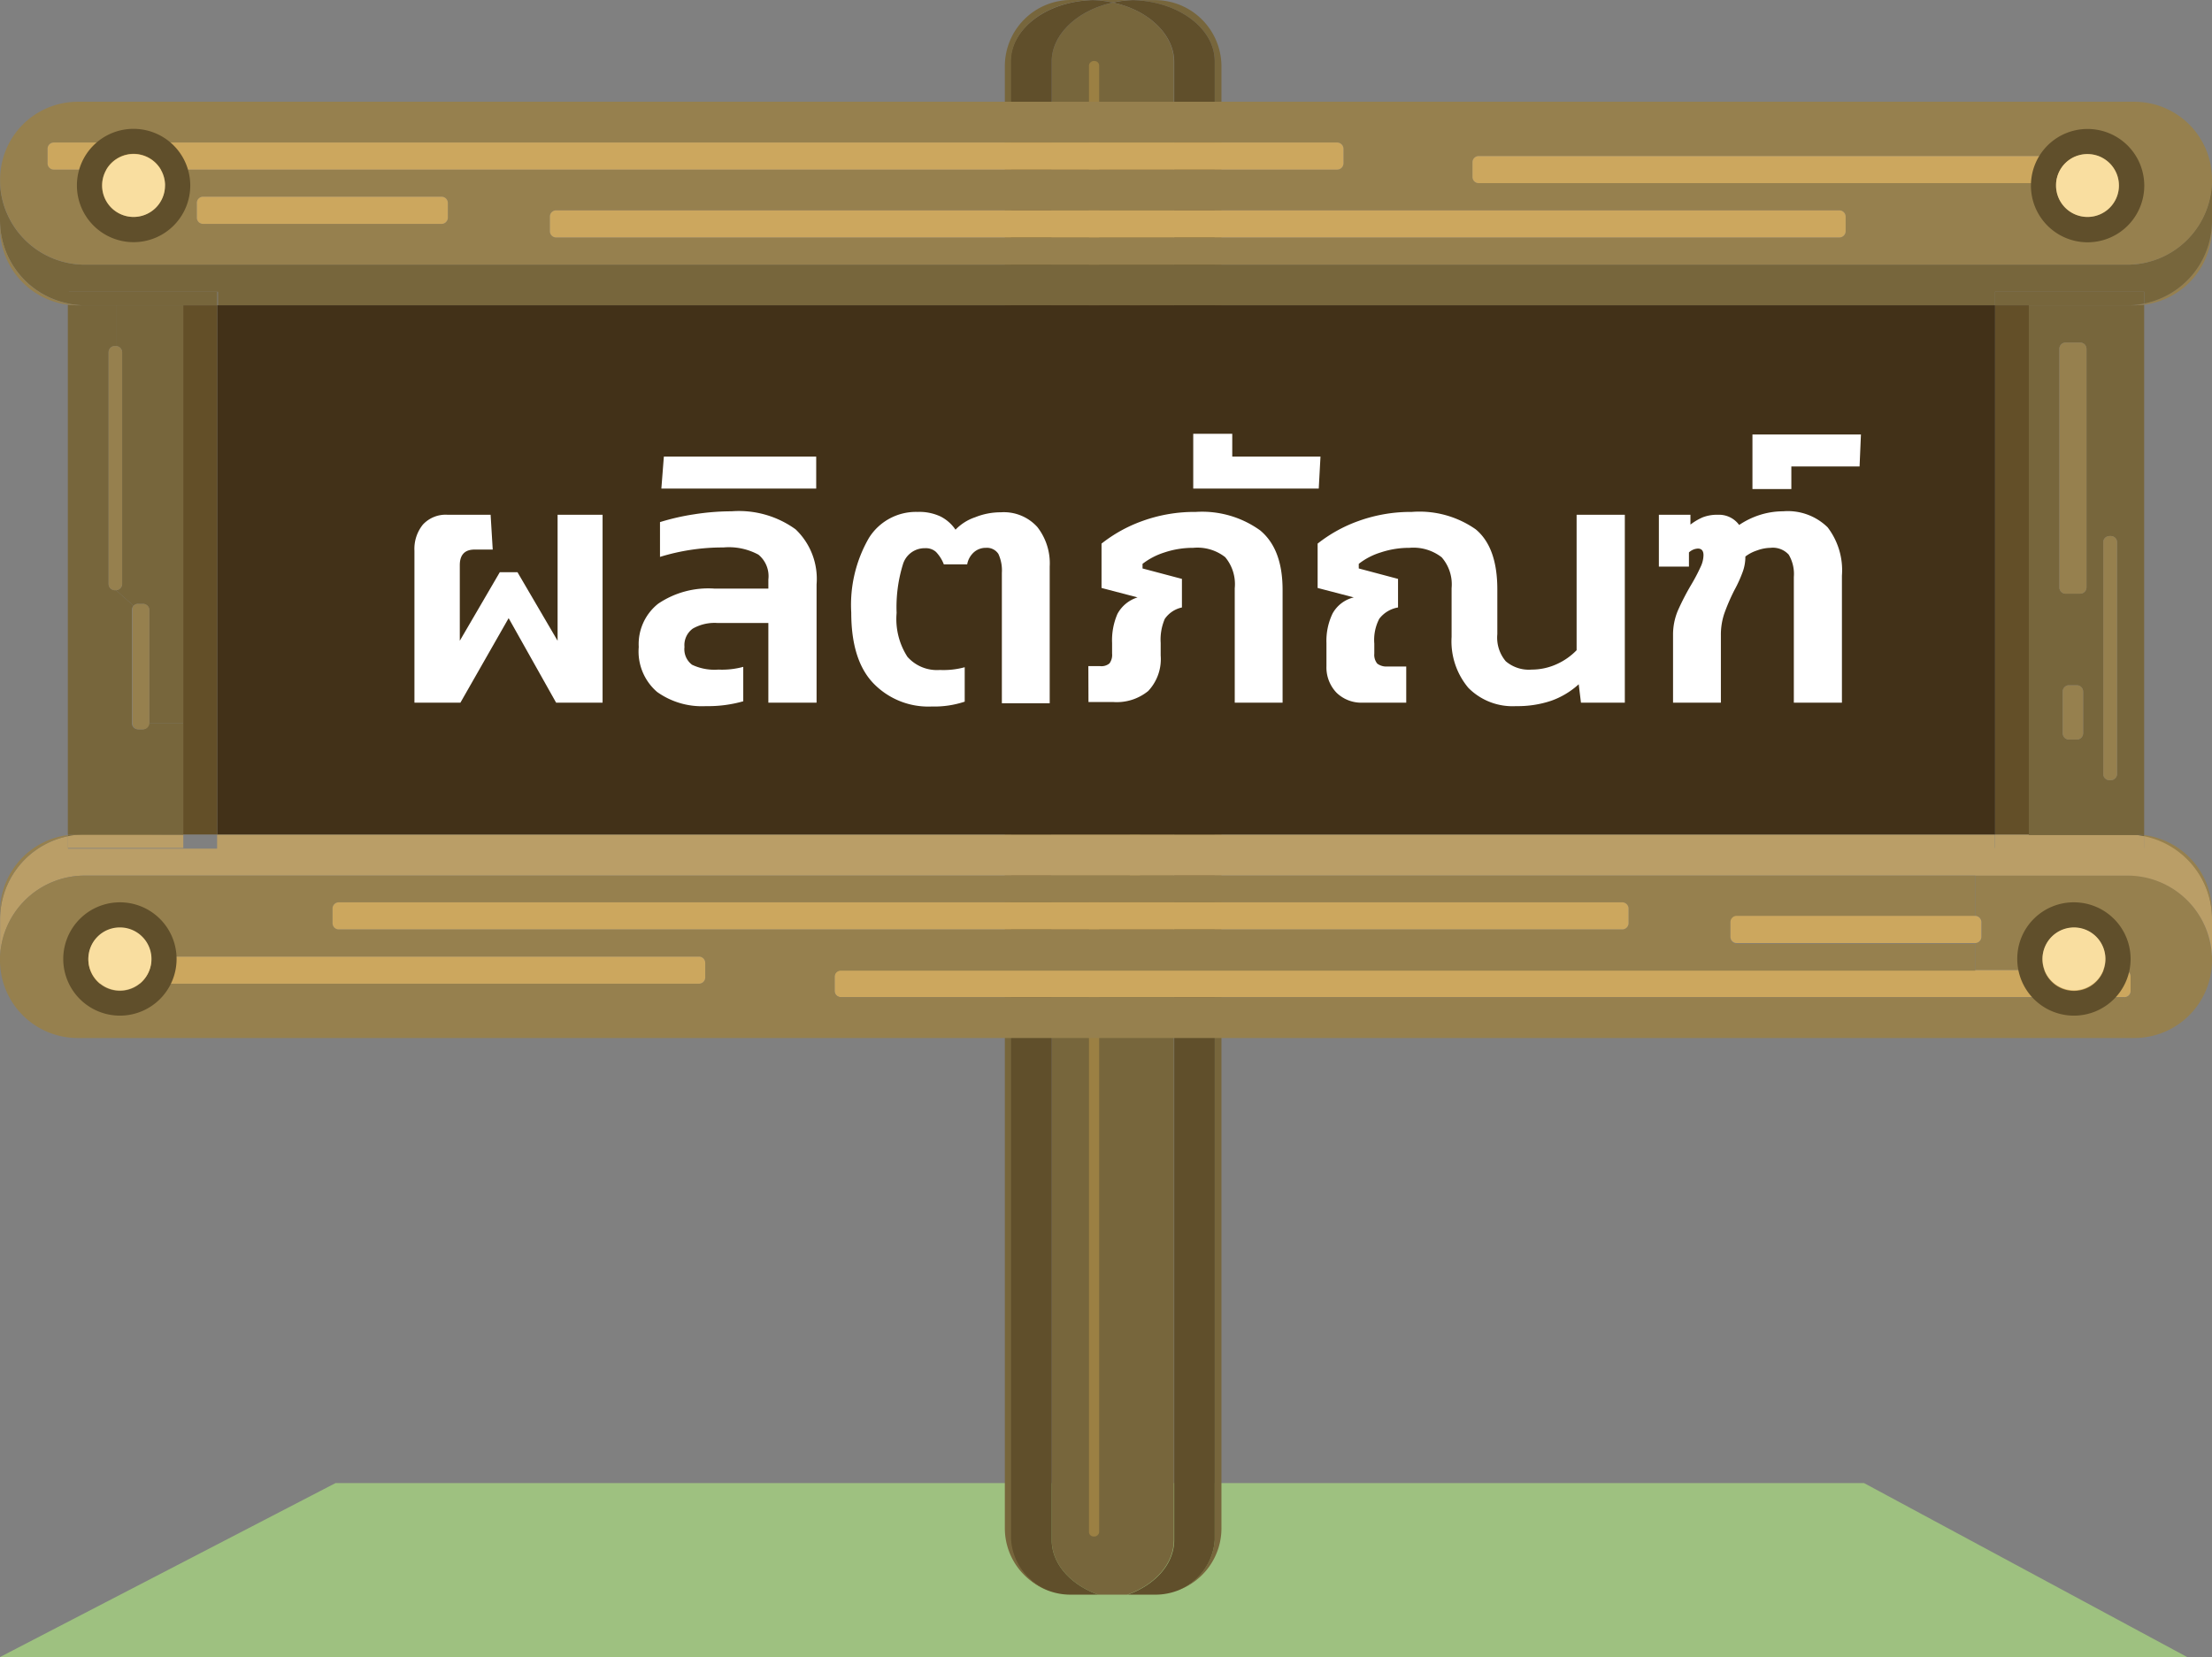 <svg xmlns="http://www.w3.org/2000/svg" viewBox="0 0 178 133.36"><rect x="0" y="0" width="178" height="133.36" fill="#808080" stroke="none"/><defs><style>.cls-1{fill:#9ec180;}.cls-2{fill:#77663c;}.cls-3{fill:#604f2b;}.cls-4{fill:#9b8043;}.cls-5{fill:#96804e;}.cls-6{fill:#ba9e67;}.cls-7{fill:#cca75e;}.cls-8{fill:#634f28;}.cls-9{fill:#423118;}.cls-10{fill:#f9dea0;}.cls-11{fill:#fff;}</style></defs><title>Asset 4</title><g id="Layer_2" data-name="Layer 2"><g id="ป้ายผลิตภัณ"><polygon class="cls-1" points="176 133.36 0 133.36 27 119.36 150 119.36 176 133.36"/><path class="cls-2" d="M98.54,5.58V123.23a5.3,5.3,0,0,1-3.48,5A4.72,4.72,0,0,0,98,124.16V5.19C98,2.53,95.08.36,91.44.26H93.2A5.34,5.34,0,0,1,98.54,5.58Z" transform="translate(-0.25 -0.25)"/><path class="cls-3" d="M98,5.19v119a4.72,4.72,0,0,1-2.93,4.05,5,5,0,0,1-1.86.35H91c2.23-.8,3.74-2.48,3.74-4.4V5.19C94.71,3,92.64,1.05,89.8.46a7.91,7.91,0,0,1,1.64-.2C95.08.36,98,2.53,98,5.19Z" transform="translate(-0.25 -0.25)"/><path class="cls-2" d="M94.71,5.19v119c0,1.92-1.51,3.6-3.74,4.4H88.62c-2.22-.8-3.74-2.48-3.74-4.4V5.19C84.88,3,87,1.05,89.8.46,92.64,1.05,94.71,3,94.71,5.19Z" transform="translate(-0.25 -0.25)"/><path class="cls-2" d="M91.16.25h.28a7.91,7.91,0,0,0-1.64.2,8,8,0,0,0-1.64-.2h3Z" transform="translate(-0.25 -0.25)"/><path class="cls-3" d="M88.16.26a8,8,0,0,1,1.64.2C87,1.05,84.88,3,84.88,5.19v119c0,1.92,1.52,3.6,3.74,4.4H86.39a5.08,5.08,0,0,1-1.83-.34,4.72,4.72,0,0,1-3-4.06V5.19C81.61,2.53,84.51.36,88.16.26Z" transform="translate(-0.25 -0.25)"/><path class="cls-2" d="M88.43.25h-.27c-3.65.1-6.55,2.27-6.55,4.93v119a4.72,4.72,0,0,0,3,4.06,5.31,5.31,0,0,1-3.5-5V5.58A5.33,5.33,0,0,1,86.39.25Z" transform="translate(-0.25 -0.25)"/><rect class="cls-4" x="62.22" y="30.83" width="52.14" height="0.82" rx="0.37" transform="translate(119.28 -57.31) rotate(90)"/><rect class="cls-4" x="65.5" y="48.3" width="52.14" height="0.82" rx="0.37" transform="translate(140.03 -43.11) rotate(90)"/><rect class="cls-4" x="62.22" y="97.44" width="52.14" height="0.82" rx="0.37" transform="translate(185.89 9.3) rotate(90)"/><path class="cls-5" d="M178.25,77v.57A6.25,6.25,0,0,1,172,83.79h-.8V80.51a.5.5,0,0,0,.5-.5V78.83a.51.51,0,0,0-.5-.5h-12V76.15a.51.51,0,0,0,.5-.51V74.46a.51.51,0,0,0-.5-.5V70.69h12.24a6.8,6.8,0,0,1,6.8,6.55A2.65,2.65,0,0,0,178.25,77Z" transform="translate(-0.25 -0.25)"/><path class="cls-6" d="M178.25,74.24V77a2.65,2.65,0,0,1,0,.27,6.8,6.8,0,0,0-6.8-6.55H7.08A6.82,6.82,0,0,0,.26,77.24c0-.09,0-.19,0-.27V74.24a6.83,6.83,0,0,1,5.46-6.69v1h12V67.41H160.78V68.5h12v-1A6.82,6.82,0,0,1,178.25,74.24Z" transform="translate(-0.25 -0.25)"/><path class="cls-5" d="M178.25,73.66v.58a6.82,6.82,0,0,0-5.46-6.69v-.09A6.25,6.25,0,0,1,178.25,73.66Z" transform="translate(-0.25 -0.25)"/><path class="cls-5" d="M178.25,18v.57a6.25,6.25,0,0,1-5.46,6.2v-.09A6.81,6.81,0,0,0,178.25,18Z" transform="translate(-0.25 -0.25)"/><path class="cls-2" d="M178.25,15.27V18a6.81,6.81,0,0,1-5.46,6.68v-.95h-12v1.09h-143V23.73h-12v.95A6.82,6.82,0,0,1,.25,18V15.27c0-.09,0-.19,0-.28a6.84,6.84,0,0,0,6.82,6.56H171.43a6.82,6.82,0,0,0,6.8-6.56A2.64,2.64,0,0,1,178.25,15.27Z" transform="translate(-0.25 -0.25)"/><path class="cls-5" d="M178.25,14.69v.58a2.64,2.64,0,0,0,0-.28,6.82,6.82,0,0,1-6.8,6.56H7.08A6.84,6.84,0,0,1,.26,15c0,.09,0,.19,0,.28v-.58A6.25,6.25,0,0,1,6.5,8.44H172A6.25,6.25,0,0,1,178.25,14.69Zm-8.73-.2V13.31a.51.51,0,0,0-.51-.5H119.24a.5.5,0,0,0-.5.5v1.18a.5.5,0,0,0,.5.5H169A.51.51,0,0,0,169.52,14.49Zm-20.75,4.37V17.68a.51.51,0,0,0-.5-.5H45a.5.5,0,0,0-.5.5v1.18a.5.5,0,0,0,.5.5H148.27A.51.51,0,0,0,148.77,18.86ZM108.36,13.4V12.22a.51.51,0,0,0-.5-.5H4.58a.5.5,0,0,0-.5.5V13.4a.5.5,0,0,0,.5.5H107.86A.51.51,0,0,0,108.36,13.4ZM36.29,17.77V16.59a.51.51,0,0,0-.5-.51H16.59a.5.5,0,0,0-.5.51v1.18a.5.5,0,0,0,.5.5h19.2A.51.51,0,0,0,36.29,17.77Z" transform="translate(-0.25 -0.25)"/><path class="cls-6" d="M163.51,67.41h7.92a6,6,0,0,1,1.36.14v1h-12V67.41Z" transform="translate(-0.25 -0.25)"/><path class="cls-2" d="M172.79,67.46v.09a6,6,0,0,0-1.36-.14H172A6.84,6.84,0,0,1,172.79,67.46Z" transform="translate(-0.25 -0.25)"/><path class="cls-2" d="M172.79,24.77V67.46a6.84,6.84,0,0,0-.79,0h-8.49V24.82H172A6.84,6.84,0,0,0,172.79,24.77Zm-2.18,37.77V43.89a.5.5,0,0,0-.5-.5H170a.5.5,0,0,0-.5.5V62.54a.5.5,0,0,0,.5.5h.09A.51.51,0,0,0,170.61,62.54Zm-2.46-15V28.33a.51.51,0,0,0-.5-.51h-1.18a.5.5,0,0,0-.5.51V47.52a.5.5,0,0,0,.5.51h1.18A.51.51,0,0,0,168.15,47.52Zm-.27,11.74V55.9a.51.51,0,0,0-.5-.5h-.64a.5.5,0,0,0-.5.5v3.36a.5.5,0,0,0,.5.51h.64A.51.51,0,0,0,167.88,59.26Z" transform="translate(-0.25 -0.25)"/><path class="cls-5" d="M172.79,24.68v.09a6.84,6.84,0,0,1-.79.05h-.57A6,6,0,0,0,172.79,24.68Z" transform="translate(-0.25 -0.25)"/><path class="cls-2" d="M163.51,24.82h-2.73V23.73h12v.95a6,6,0,0,1-1.36.14Z" transform="translate(-0.25 -0.25)"/><path class="cls-7" d="M171.7,78.83V80a.5.5,0,0,1-.5.5H67.91a.5.5,0,0,1-.5-.5V78.83a.5.5,0,0,1,.5-.5H171.2A.51.51,0,0,1,171.7,78.83Z" transform="translate(-0.25 -0.25)"/><path class="cls-5" d="M171.2,80.51v3.28H6.5A6.25,6.25,0,0,1,.25,77.54V77c0,.08,0,.18,0,.27a6.82,6.82,0,0,1,6.82-6.55H159.19V74H140a.5.5,0,0,0-.5.5v1.18a.5.5,0,0,0,.5.51h19.2v2.18H67.91a.5.5,0,0,0-.5.5V80a.5.5,0,0,0,.5.5Zm-39.9-6V73.37a.51.51,0,0,0-.51-.5H27.51a.5.5,0,0,0-.5.5v1.18a.5.5,0,0,0,.5.5H130.79A.51.51,0,0,0,131.3,74.55ZM57,78.92V77.74a.51.51,0,0,0-.5-.5H6.76a.5.5,0,0,0-.5.5v1.18a.5.5,0,0,0,.5.5H56.54A.51.51,0,0,0,57,78.92Z" transform="translate(-0.25 -0.25)"/><path class="cls-5" d="M170.61,43.89V62.54a.51.51,0,0,1-.5.5H170a.5.5,0,0,1-.5-.5V43.89a.5.5,0,0,1,.5-.5h.09A.5.5,0,0,1,170.61,43.89Z" transform="translate(-0.25 -0.25)"/><path class="cls-7" d="M169.52,13.31v1.18a.51.51,0,0,1-.51.5H119.24a.5.5,0,0,1-.5-.5V13.31a.5.5,0,0,1,.5-.5H169A.51.51,0,0,1,169.52,13.31Z" transform="translate(-0.25 -0.25)"/><path class="cls-5" d="M168.15,28.33V47.52a.51.51,0,0,1-.5.51h-1.18a.5.5,0,0,1-.5-.51V28.33a.5.5,0,0,1,.5-.51h1.18A.51.51,0,0,1,168.15,28.33Z" transform="translate(-0.25 -0.25)"/><path class="cls-5" d="M167.88,55.9v3.36a.51.51,0,0,1-.5.51h-.64a.5.5,0,0,1-.5-.51V55.9a.5.5,0,0,1,.5-.5h.64A.51.51,0,0,1,167.88,55.9Z" transform="translate(-0.25 -0.25)"/><rect class="cls-8" x="160.53" y="24.57" width="2.73" height="42.59"/><rect class="cls-9" x="17.48" y="24.57" width="143.06" height="42.59"/><path class="cls-7" d="M159.69,74.46v1.18a.51.51,0,0,1-.5.51H140a.5.5,0,0,1-.5-.51V74.46a.5.5,0,0,1,.5-.5h19.2A.51.51,0,0,1,159.69,74.46Z" transform="translate(-0.25 -0.25)"/><path class="cls-7" d="M148.77,17.68v1.18a.51.51,0,0,1-.5.5H45a.5.5,0,0,1-.5-.5V17.68a.5.5,0,0,1,.5-.5H148.27A.51.51,0,0,1,148.77,17.68Z" transform="translate(-0.25 -0.25)"/><path class="cls-7" d="M131.3,73.37v1.18a.51.51,0,0,1-.51.5H27.51a.5.5,0,0,1-.5-.5V73.37a.5.5,0,0,1,.5-.5H130.79A.51.51,0,0,1,131.3,73.37Z" transform="translate(-0.25 -0.25)"/><path class="cls-7" d="M108.36,12.22V13.4a.51.51,0,0,1-.5.5H4.58a.5.5,0,0,1-.5-.5V12.22a.5.5,0,0,1,.5-.5H107.86A.51.51,0,0,1,108.36,12.22Z" transform="translate(-0.25 -0.25)"/><path class="cls-7" d="M57,77.74v1.18a.51.51,0,0,1-.5.5H6.76a.5.5,0,0,1-.5-.5V77.74a.5.5,0,0,1,.5-.5H56.54A.51.51,0,0,1,57,77.74Z" transform="translate(-0.25 -0.25)"/><path class="cls-7" d="M36.29,16.59v1.18a.51.51,0,0,1-.5.5H16.59a.5.5,0,0,1-.5-.5V16.59a.5.5,0,0,1,.5-.51h19.2A.51.51,0,0,1,36.29,16.59Z" transform="translate(-0.25 -0.25)"/><polygon class="cls-8" points="17.48 24.57 17.48 67.16 14.74 67.16 14.74 58.19 14.74 24.57 17.48 24.57"/><path class="cls-2" d="M17.73,23.73v1.09H7.08a6.18,6.18,0,0,1-1.37-.14v-.95Z" transform="translate(-0.25 -0.25)"/><path class="cls-6" d="M15,67.41V68.5H5.71v-1a6.18,6.18,0,0,1,1.37-.14Z" transform="translate(-0.25 -0.25)"/><path class="cls-2" d="M15,58.44v9H6.5a7.13,7.13,0,0,0-.79,0V24.77a7.13,7.13,0,0,0,.79.05H9.58V28.1H9.49a.5.5,0,0,0-.5.5V47.25a.5.5,0,0,0,.5.5h.09L11,49a.48.48,0,0,0-.14.35v9.09a.5.5,0,0,0,.5.51h.36a.51.51,0,0,0,.51-.51Z" transform="translate(-0.25 -0.25)"/><path class="cls-2" d="M15,24.82V58.44H12.27V49.35a.51.51,0,0,0-.51-.5H11.4A.48.48,0,0,0,11,49L9.58,47.75a.51.51,0,0,0,.5-.5V28.6a.51.51,0,0,0-.5-.5V24.82Z" transform="translate(-0.25 -0.25)"/><path class="cls-5" d="M12.27,49.35v9.09a.51.51,0,0,1-.51.51H11.4a.5.5,0,0,1-.5-.51V49.35A.48.48,0,0,1,11,49a.48.48,0,0,1,.36-.15h.36A.51.51,0,0,1,12.27,49.35Z" transform="translate(-0.25 -0.25)"/><path class="cls-5" d="M10.08,28.6V47.25a.51.51,0,0,1-.5.5H9.49a.5.5,0,0,1-.5-.5V28.6a.5.5,0,0,1,.5-.5h.09A.51.51,0,0,1,10.08,28.6Z" transform="translate(-0.25 -0.25)"/><path class="cls-5" d="M7.08,24.82H6.5a7.13,7.13,0,0,1-.79-.05v-.09A6.18,6.18,0,0,0,7.08,24.82Z" transform="translate(-0.25 -0.25)"/><path class="cls-2" d="M6.5,67.41h.58a6.18,6.18,0,0,0-1.37.14v-.09A7.13,7.13,0,0,1,6.5,67.41Z" transform="translate(-0.25 -0.25)"/><path class="cls-5" d="M5.71,67.46v.09A6.83,6.83,0,0,0,.25,74.24v-.58A6.25,6.25,0,0,1,5.71,67.46Z" transform="translate(-0.25 -0.25)"/><path class="cls-5" d="M5.71,24.68v.09a6.25,6.25,0,0,1-5.46-6.2V18A6.82,6.82,0,0,0,5.71,24.68Z" transform="translate(-0.25 -0.25)"/><path class="cls-3" d="M11,10.62a4.56,4.56,0,1,1-4.56,4.55A4.55,4.55,0,0,1,11,10.62Zm2.54,4.55A2.54,2.54,0,1,0,11,17.71,2.53,2.53,0,0,0,13.52,15.17Z" transform="translate(-0.25 -0.25)"/><path class="cls-10" d="M11,12.65a2.53,2.53,0,1,1-2.53,2.52A2.53,2.53,0,0,1,11,12.65Z" transform="translate(-0.25 -0.25)"/><path class="cls-3" d="M9.89,72.87a4.56,4.56,0,1,1-4.55,4.56A4.56,4.56,0,0,1,9.89,72.87Zm2.53,4.56A2.53,2.53,0,1,0,9.89,80,2.53,2.53,0,0,0,12.42,77.43Z" transform="translate(-0.25 -0.25)"/><path class="cls-10" d="M9.89,74.89a2.54,2.54,0,1,1-2.53,2.54A2.53,2.53,0,0,1,9.89,74.89Z" transform="translate(-0.25 -0.25)"/><path class="cls-3" d="M168.24,10.63a4.56,4.56,0,1,1-4.56,4.55A4.55,4.55,0,0,1,168.24,10.63Zm2.52,4.55a2.53,2.53,0,1,0-2.52,2.53A2.52,2.52,0,0,0,170.76,15.18Z" transform="translate(-0.25 -0.25)"/><path class="cls-10" d="M168.24,12.65a2.53,2.53,0,1,1-2.54,2.53A2.52,2.52,0,0,1,168.24,12.65Z" transform="translate(-0.25 -0.25)"/><path class="cls-3" d="M167.14,72.87a4.56,4.56,0,1,1-4.56,4.56A4.54,4.54,0,0,1,167.14,72.87Zm2.54,4.56A2.54,2.54,0,1,0,167.14,80,2.54,2.54,0,0,0,169.68,77.43Z" transform="translate(-0.25 -0.25)"/><path class="cls-10" d="M167.14,74.89a2.53,2.53,0,1,1-2.53,2.54A2.54,2.54,0,0,1,167.14,74.89Z" transform="translate(-0.25 -0.25)"/><path class="cls-11" d="M33.6,44.57a3.1,3.1,0,0,1,.68-2.1,2.49,2.49,0,0,1,2-.79h3.45l.17,2.8H38.44c-.79,0-1.19.42-1.19,1.26v6.08l3.22-5.52h1.42l3.23,5.52V41.68h3.62V56.8H45L41.18,50,37.3,56.8H33.6Z" transform="translate(-0.25 -0.25)"/><path class="cls-11" d="M53.13,55.94a4.29,4.29,0,0,1-1.48-3.62,4.15,4.15,0,0,1,1.56-3.48,7.19,7.19,0,0,1,4.51-1.22h4.36v-.73a2.24,2.24,0,0,0-.8-2,5,5,0,0,0-2.82-.58,17.1,17.1,0,0,0-5.1.76V42.27a18.51,18.51,0,0,1,2.76-.63,19.36,19.36,0,0,1,3-.24,7.78,7.78,0,0,1,5.15,1.45,5.5,5.5,0,0,1,1.69,4.43V56.8H62.08V50.39H58a3.54,3.54,0,0,0-2,.45,1.64,1.64,0,0,0-.67,1.48,1.56,1.56,0,0,0,.61,1.43,4.2,4.2,0,0,0,2.12.39,6.49,6.49,0,0,0,2-.22v2.77a10.28,10.28,0,0,1-3,.39A6.19,6.19,0,0,1,53.13,55.94Z" transform="translate(-0.25 -0.25)"/><path class="cls-11" d="M53.67,37H65.93v2.57H53.47Z" transform="translate(-0.25 -0.25)"/><path class="cls-11" d="M70.51,55.22q-1.76-1.86-1.76-5.67a10.76,10.76,0,0,1,1.42-6,4.46,4.46,0,0,1,3.92-2.1,4,4,0,0,1,1.85.37,3.2,3.2,0,0,1,1.2,1.06,3.91,3.91,0,0,1,1.58-1,5.48,5.48,0,0,1,2.07-.4,3.63,3.63,0,0,1,2.93,1.18,4.74,4.74,0,0,1,1,3.19v11H80.87V46.36a3.18,3.18,0,0,0-.28-1.53,1.1,1.1,0,0,0-1-.49,1.44,1.44,0,0,0-.94.33,1.7,1.7,0,0,0-.57,1H76.2a3,3,0,0,0-.63-1,1.22,1.22,0,0,0-.88-.3,1.82,1.82,0,0,0-1.79,1.33,11.67,11.67,0,0,0-.5,3.88,5.62,5.62,0,0,0,.87,3.53,3.17,3.17,0,0,0,2.61,1.06,6.49,6.49,0,0,0,2-.22v2.77a7.72,7.72,0,0,1-2.65.39A6.14,6.14,0,0,1,70.51,55.22Z" transform="translate(-0.25 -0.25)"/><path class="cls-11" d="M87.83,53.86h.94a1,1,0,0,0,.76-.22,1.15,1.15,0,0,0,.21-.79V52a5.34,5.34,0,0,1,.43-2.34,2.76,2.76,0,0,1,1.62-1.33l-2.9-.76V44a11.59,11.59,0,0,1,3.29-1.82,12.3,12.3,0,0,1,4.29-.73,8,8,0,0,1,5.19,1.49c1.2,1,1.8,2.58,1.8,4.79V56.8H99.61V47.59a3.38,3.38,0,0,0-.77-2.5,3.62,3.62,0,0,0-2.57-.75,7.26,7.26,0,0,0-2.31.37,5.66,5.66,0,0,0-1.77.92V46l3.17.84v2.3a2.25,2.25,0,0,0-1.38.92A4.22,4.22,0,0,0,93.65,52v1a3.75,3.75,0,0,1-1,2.86,4,4,0,0,1-2.81.89h-2Z" transform="translate(-0.25 -0.25)"/><path class="cls-11" d="M96.27,35.16h3.14V37h7.1l-.14,2.57H96.27Z" transform="translate(-0.25 -0.25)"/><path class="cls-11" d="M118.41,55.61a5.82,5.82,0,0,1-1.35-4.1V47.59a3.31,3.31,0,0,0-.8-2.49,3.71,3.71,0,0,0-2.59-.76,7.26,7.26,0,0,0-2.31.37,5.44,5.44,0,0,0-1.77.92V46l3.16.84v2.3a2.41,2.41,0,0,0-1.51.91,3.69,3.69,0,0,0-.4,2v.81a1.11,1.11,0,0,0,.24.8,1.22,1.22,0,0,0,.82.23h1.51V56.8h-3.48A2.86,2.86,0,0,1,107.8,56a2.94,2.94,0,0,1-.81-2.14V52a5.08,5.08,0,0,1,.49-2.37,2.65,2.65,0,0,1,1.71-1.3l-2.91-.76V44a11.59,11.59,0,0,1,3.29-1.82,12.38,12.38,0,0,1,4.29-.73A7.89,7.89,0,0,1,119,42.85q1.74,1.44,1.74,4.83v3.61a2.94,2.94,0,0,0,.68,2.18,2.86,2.86,0,0,0,2.08.67,4.87,4.87,0,0,0,2-.43,5.17,5.17,0,0,0,1.62-1.13V41.68H131V56.8h-3.53l-.18-1.48a6.48,6.48,0,0,1-2.22,1.33,8.44,8.44,0,0,1-2.82.43A5,5,0,0,1,118.41,55.61Z" transform="translate(-0.25 -0.25)"/><path class="cls-11" d="M134.88,51.29a5,5,0,0,1,.38-1.88,20.07,20.07,0,0,1,1.1-2.13,14.62,14.62,0,0,0,.74-1.41,2.26,2.26,0,0,0,.23-.94c0-.35-.15-.53-.45-.53a1.13,1.13,0,0,0-.72.31v1.14h-2.42V41.68h2.54v.79a4.55,4.55,0,0,1,1-.59,3.18,3.18,0,0,1,1.21-.2,2,2,0,0,1,1.71.82,6.53,6.53,0,0,1,1.61-.79,6.24,6.24,0,0,1,1.93-.31,4.58,4.58,0,0,1,3.58,1.29,5.69,5.69,0,0,1,1.15,3.89V56.8H144.6V46.69a3.06,3.06,0,0,0-.41-1.8,1.73,1.73,0,0,0-1.47-.55,3.31,3.31,0,0,0-1.08.21,3.15,3.15,0,0,0-.94.49,3.54,3.54,0,0,1-.22,1.25,10.76,10.76,0,0,1-.67,1.47,16.08,16.08,0,0,0-.81,1.88,5.37,5.37,0,0,0-.27,1.76v5.4h-3.85Z" transform="translate(-0.25 -0.25)"/><path class="cls-11" d="M141.27,35.22H150l-.11,2.57H144.4v1.82h-3.13Z" transform="translate(-0.25 -0.25)"/></g></g></svg>